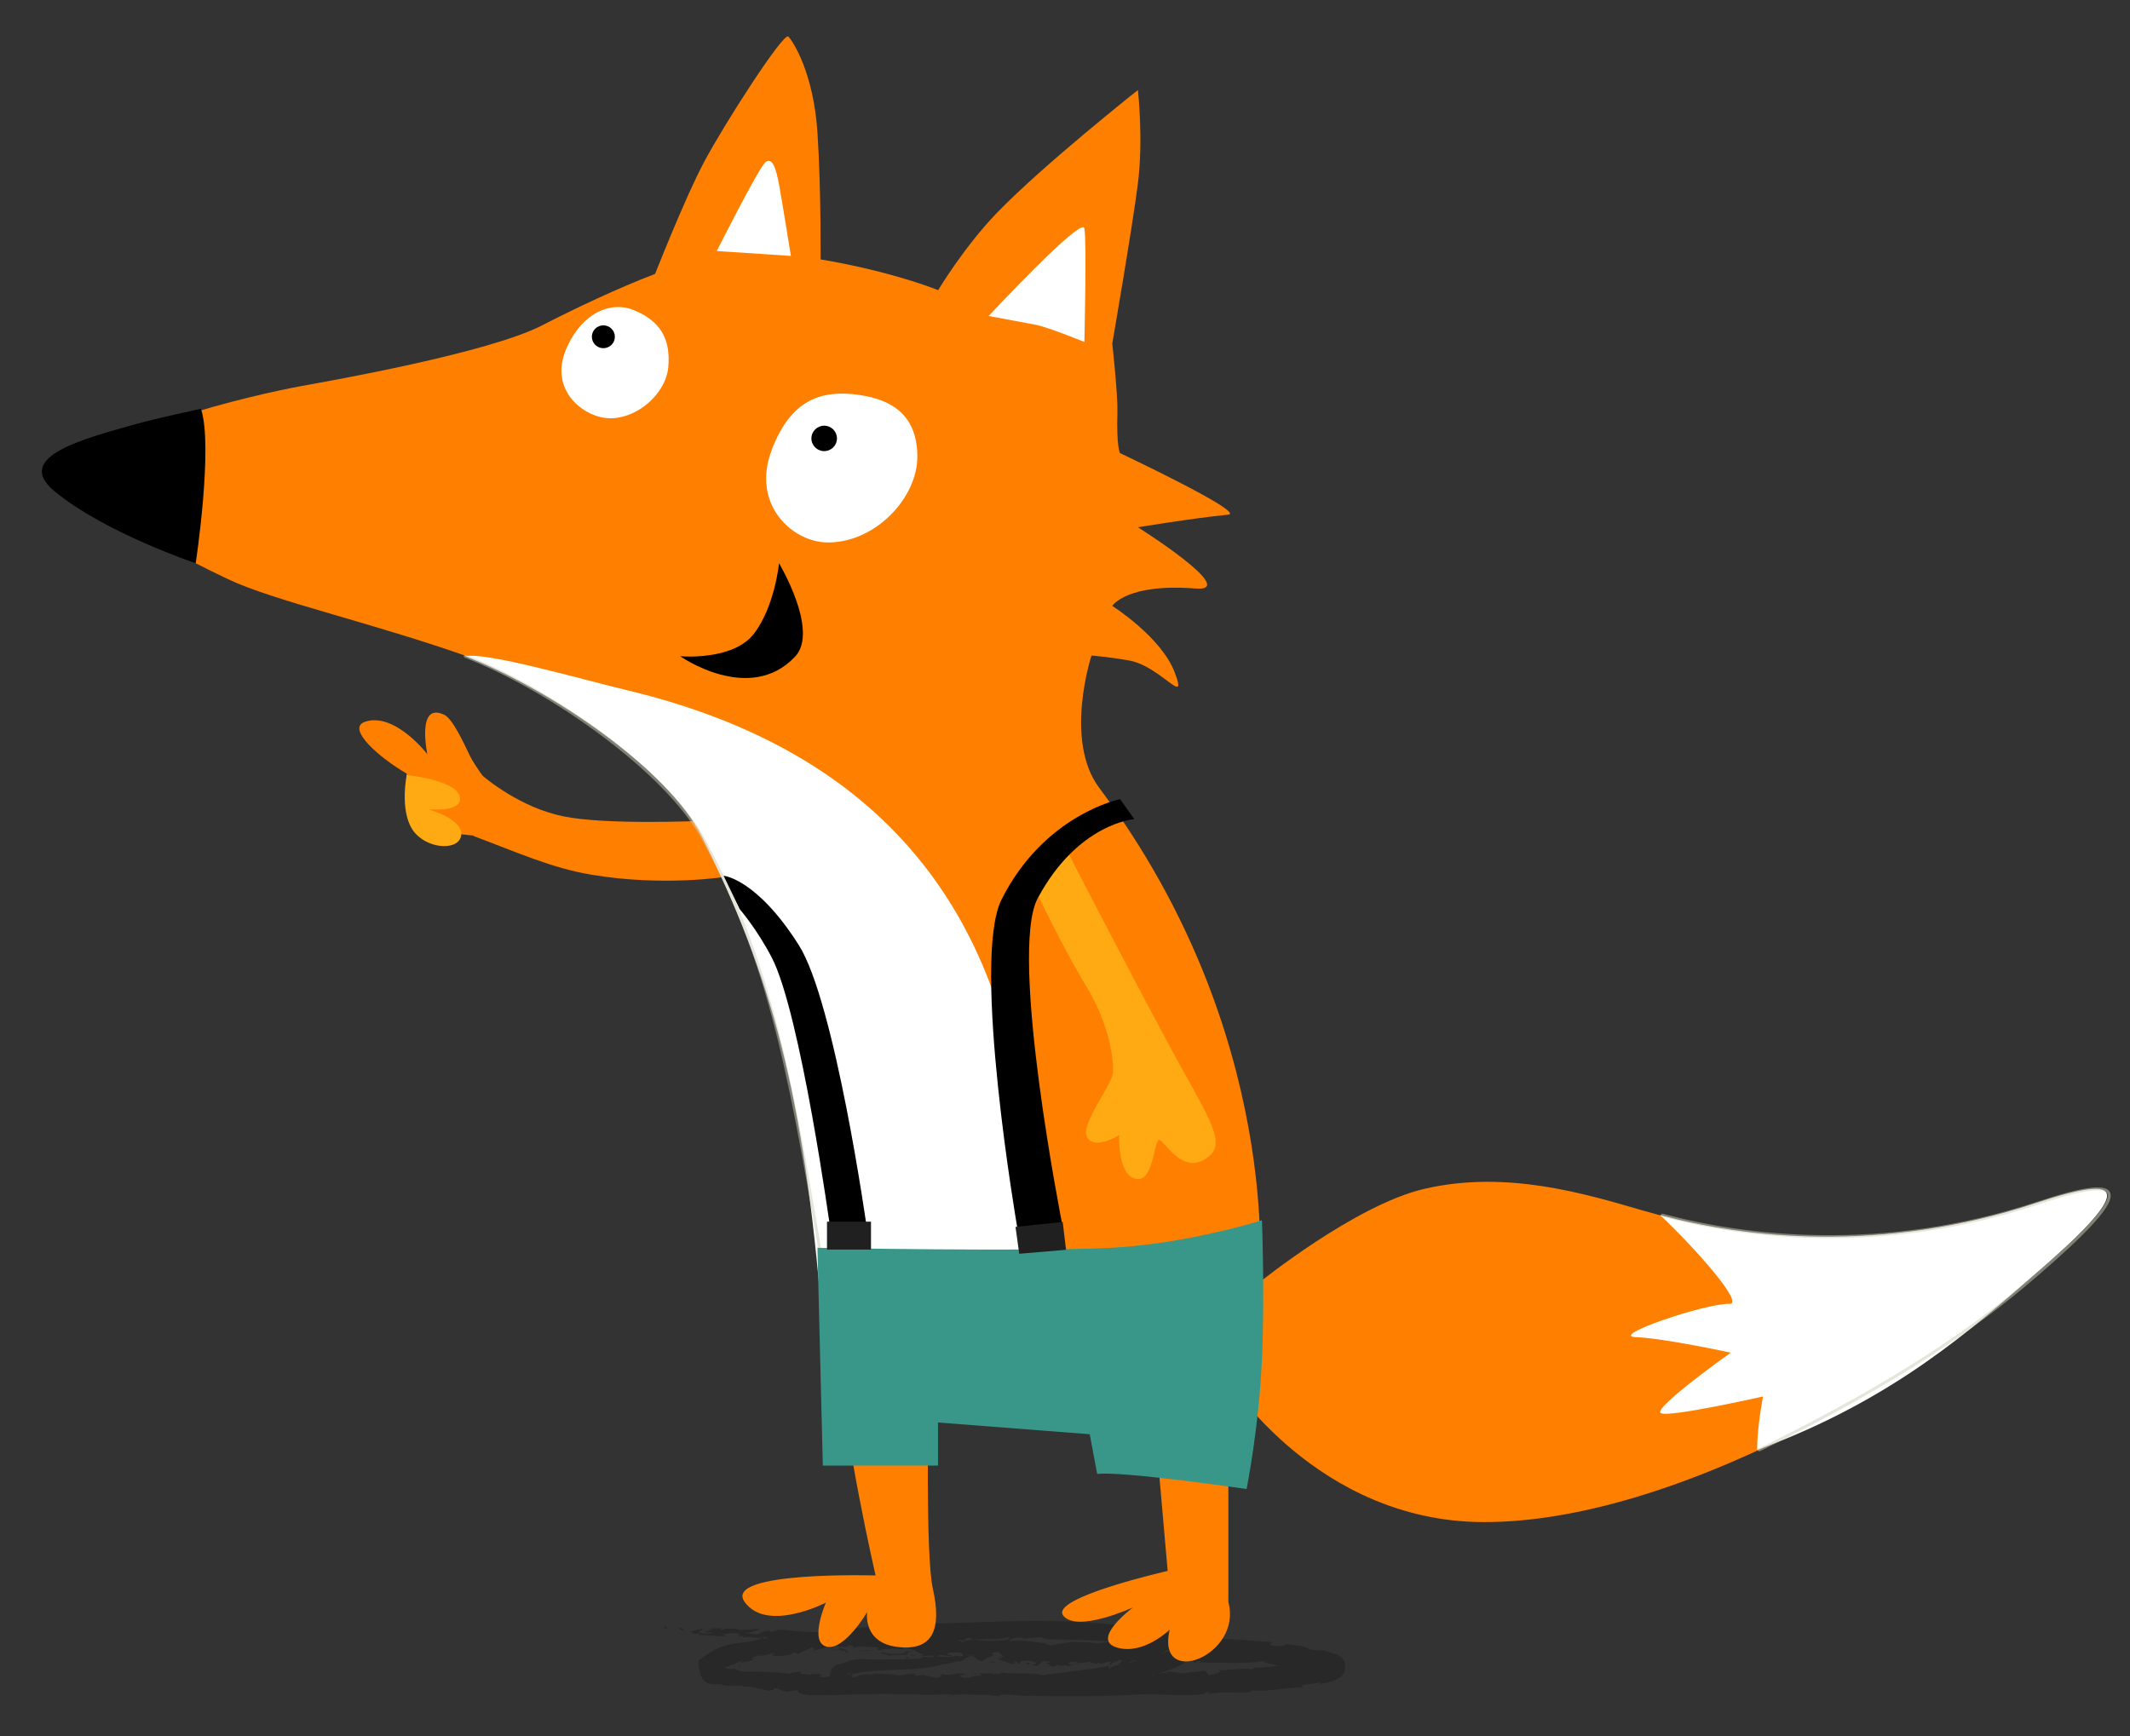 <svg width="352" height="287" viewBox="0 0 352 287" fill="none" xmlns="http://www.w3.org/2000/svg">
<rect x="0" y="0" width="352" height="287" fill="#333333" stroke="none"/>
<path d="M110.553 268.952C109.187 269.023 111.288 269.291 109.66 269.088C109.843 268.938 110.11 268.826 110.553 268.952Z" fill="black" fill-opacity="0.22"/>
<path d="M155.715 275.121C151.434 276.456 145.515 275.569 140.915 276.735C140.423 277.007 140.884 276.161 139.722 276.827C141.744 278.143 150.95 277.317 156.047 278.157L155.71 278.317C156.792 278.404 158.098 277.859 159.243 277.895C159.254 277.997 158.88 278.052 159.149 278.18C159.427 277.865 161.213 277.969 161.688 277.722C162.145 277.822 162.112 278.064 162.701 278.173L163.341 277.799C165.12 276.895 167.762 277.647 170.216 277.05C170.1 277.139 169.86 277.218 170.062 277.283C174.004 276.525 178.975 276.185 183.351 275.369C183.196 275.517 183.065 275.757 183.341 275.86C183.507 275.456 184.852 275.179 186.008 274.894C186.608 275.175 187.948 274.195 189.332 274.073L189.237 274.184C190.124 273.551 190.777 274.037 191.42 273.329L192.129 273.414C192.347 272.765 193.608 273.152 194.216 272.496L194.138 272.414C194.028 273.929 193.179 272.455 192.59 272.734L192.535 272.658C190.819 272.396 189.865 271.967 189.838 272.394C189.289 271.965 191.528 272.508 190.666 271.873C184.92 271.332 179.015 271.018 173.217 270.986C172.562 270.805 172.141 270.77 171.994 270.61C171.415 270.694 169.811 270.697 169.288 270.91C169.483 270.9 168.911 270.699 168.604 270.682C167.546 270.537 167.459 271.155 166.299 270.99C166.756 270.87 166.911 270.735 166.753 270.585C165.772 270.929 164.449 270.898 163.285 271.033C163.465 270.957 163.744 270.909 163.698 270.781C162.431 271.183 161.367 270.771 160.254 271.033L160.665 270.784C158.86 270.544 160.139 271.3 158.58 271.152C158.953 271.073 158.821 270.982 158.887 270.883C157.44 271.323 155.092 271.254 153.649 271.462C153.734 271.424 153.709 271.361 153.709 271.361C152.133 271.475 150.477 271.419 148.754 271.699C148.116 271.626 148.929 271.101 147.263 271.285C147.35 271.76 144.441 271.651 145.459 272.133C144.03 272.131 141.764 272.121 140.828 272.347C141.455 272.121 140.092 271.811 141.273 271.691L140.356 271.462C140.475 271.259 141.282 271.465 140.981 271.239C140.385 271.292 138.672 271.622 138.135 271.588C137.057 271.968 136.094 272.589 134.327 272.821C135.144 272.556 133.803 272.341 134.362 272.205L131.976 273.354C131.392 273.439 131.81 272.993 130.971 273.209C131.028 273.331 130.666 273.449 130.419 273.58C130.19 273.547 127.992 273.966 127.681 273.547C127.396 273.399 128.625 273.323 127.954 273.241C126.869 273.386 126.842 273.554 125.758 273.704L125.728 273.643C125.001 273.666 123.665 274.174 124.474 274.302C124.969 274.236 124.244 274.053 124.995 274.069C124.539 274.425 123.301 274.682 122.25 274.89C122.59 274.738 122.526 274.623 122.648 274.468C121.35 275.101 119.679 275.556 118.696 276.177C118.703 276.39 118.821 275.632 119.171 275.675C118.587 275.729 118.44 275.942 118.116 276.059C118.439 275.291 118.168 275.429 118.615 275.565C119.019 275.555 120.432 275.723 121.112 276.055C120.826 276.06 121.009 275.72 121.019 275.786C122.004 275.936 121.917 276.254 122.579 276.215C122.623 276.406 123.399 276.271 124.076 276.268C124.436 276.164 124.242 276.378 123.654 276.344C124.609 276.288 128.363 276.316 130.529 276.679C130.494 276.55 131.889 276.277 132.384 276.311L132.178 276.596C132.627 276.797 133.856 276.642 133.931 276.891C135.015 276.584 129.797 277.029 131.256 276.812C131.622 277.074 133.292 276.431 132.964 276.819C133.972 276.845 134.958 276.535 135.912 276.842C135.636 276.786 135.084 277.227 135.899 277.23C137.336 277.215 136.31 277.103 137.478 277.026L138.21 276.917C138.263 276.632 139.493 276.976 138.963 276.646C139.138 276.888 141.05 276.531 140.9 277.002L140.696 277.375C141.316 277.35 141.717 276.987 142.205 276.826C142.286 276.859 142.449 276.937 142.418 276.998C142.521 276.421 143.9 277.059 144.641 276.61C145.944 276.808 147.951 276.627 148.568 276.978C149.571 276.798 150.483 276.589 151.628 276.701C151.399 276.757 151.089 276.777 151.025 276.9C151.745 277.065 151.922 276.91 152.578 276.811C152.431 276.897 154.018 277.136 154.819 277.332C155.814 277.151 155.468 276.844 155.568 276.653C156.486 277.213 158.383 276.261 159.534 276.767C159.187 276.847 158.077 277.055 158.91 277.191C159.828 277.751 160.748 276.757 162.221 277.022L161.858 276.554C162.517 276.842 164.028 276.272 163.88 276.75C164.372 276.577 165.621 276.905 165.458 276.45C167.889 276.828 171.378 276.292 172.826 277.126C173.171 277.057 174.034 277.136 173.859 276.9C173.288 276.643 173.055 277.077 172.845 276.9C173.155 276.89 173.224 276.767 173.256 276.704C174.003 276.813 174.592 276.847 173.882 277.225C175.548 277.513 175.604 276.462 177.724 276.636C177.628 276.824 177.789 276.897 178.41 276.866L179.586 276.536C180.958 276.61 180.369 276.966 180.403 277.287C181.136 277.226 182.034 277.231 182.365 276.989L183.26 277.381C182.607 277.097 183.863 277.183 184.206 277.1L183.864 277.182C183.998 277.317 184.847 277.225 185.278 277.177C185.171 276.981 184.305 276.912 183.832 276.857C184.204 276.714 184.788 276.74 185.283 276.564C185.122 276.881 186.482 276.77 187.064 276.792C187.734 276.85 187.814 276.499 188.009 276.507C188.03 276.669 189.1 276.517 188.584 276.754C188.356 276.809 188.06 276.603 187.685 276.754C188.126 276.868 188.081 277.153 188.995 276.931C189.679 276.759 188.806 276.313 190.113 276.483C189.773 276.567 189.712 276.696 189.447 276.816L190.675 276.951L190.722 276.663C190.889 276.734 190.776 276.76 190.852 276.796C191.21 276.486 192.718 276.66 192.987 276.316C193.604 276.272 194.292 276.476 194.883 276.493L194.769 276.522C195.495 276.667 196.449 276.529 197.047 276.318L197.018 276.381C197.412 276.394 198.34 276.316 198.828 276.127C199.825 276.307 199.2 277.198 200.285 276.796C201.295 276.747 201.844 276.209 201.43 276.043C203.247 276.154 205.278 275.602 206.973 275.943C207.226 275.813 207.058 275.75 207.588 275.651C210.252 275.625 213.129 274.931 215.253 275.267C214.51 275.463 215.234 275.558 215.269 275.72C215.867 275.405 216.052 275.898 216.218 275.43C216.121 275.178 216.175 275.059 215.435 275.038C216.737 274.849 219.747 274.076 219.178 274.606C218.841 274.749 219.533 273.596 218.486 275.34C218.669 275.094 218.492 275.633 218.913 276.242C219.507 276.792 220.154 276.894 219.574 276.695C219.218 276.562 218.722 276.469 218.285 276.443L218.103 276.662L217.623 276.283C217.282 276.286 217.142 276.715 216.371 276.288C216.349 276.182 216.323 276.075 216.186 275.968C215.263 275.997 214.018 275.963 213.075 275.684L212.342 275.221C211.921 275.209 211.196 275.34 211.906 275.536C210.291 275.107 209.231 274.942 208.739 274.558C205.791 275.069 201.656 274.817 198.276 274.786L198.379 274.597C197.475 274.414 197.904 274.925 197.275 274.786C197.568 274.608 196.587 274.389 197.301 274.176C196.002 273.965 195.627 274.488 194.786 274.565C194.659 274.812 195.463 274.412 195.301 274.725C195.16 274.801 193.502 274.541 193.302 274.924C192.974 274.781 193.225 274.502 193.401 274.347L192.606 274.543C191.625 274.121 194.819 273.721 193.789 273.198L193.053 273.271C192.346 272.89 195 272.793 193.146 272.692C192.344 272.89 191.667 273.445 192.385 273.597C190.717 273.73 191.626 274.506 189.834 274.506C189.341 274.292 191.266 274.427 190.916 274.125C190.066 273.837 189.228 274.323 188.474 274.229C189.313 274.358 188.616 274.747 188.08 274.824C187.161 274.669 188.666 274.456 187.367 274.448C187.161 274.669 185.971 274.86 187.005 274.987C186.548 275.488 185.653 274.883 184.955 275.28C184.527 274.945 186.274 274.451 184.843 274.311C185.079 274.638 183.097 274.805 183.861 275.28C183.302 275.198 183.236 274.938 183.638 274.725C182.836 274.537 181.718 275.379 181.435 274.718L181.165 275.059C180.909 274.95 180.549 274.87 180.135 274.688C179.429 274.688 177.855 275.168 177.917 274.654C177.692 274.708 176.073 274.698 176.695 275.049C177.703 275.257 177.853 274.78 178.418 275.255C177.703 274.869 176.963 275.318 176.378 275.453L176.284 275.255C175.942 275.349 175.121 275.255 174.898 275.468C175.174 275.364 175.034 275.224 174.756 275.166L174.378 275.453C172.937 275.553 174.057 274.91 172.663 274.95L173.727 274.754C173.492 274.795 173.034 274.494 172.366 274.565C172.095 274.832 171.59 275.144 171.353 275.35C170.58 275.44 170.966 275.028 170.281 275.277C170.621 275.188 170.881 275.079 171.262 274.987C171.392 274.898 170.646 274.514 169.625 274.458C168.967 274.517 167.93 274.858 168.951 275.066C168.438 275.041 167.731 274.833 168.148 274.654C166.982 274.68 168.283 274.96 167.274 275.074C166.875 274.865 165.614 274.53 164.861 274.219L165.931 273.819L165.239 273.776C166.158 273.458 164.799 273.468 165.33 273.107C164.859 273.02 164.276 273.117 163.812 273.192C165.162 273.896 162.209 273.95 162.579 274.544C160.67 274.585 161.474 273.09 159.439 273.86C159.755 274.03 158.796 274.405 160.002 274.313C158.826 274.18 159.166 274.834 157.787 274.517C158.833 274.344 156.715 273.874 158.225 273.625C158.116 273.806 159.047 273.816 159.279 273.777C158.807 273.53 159.415 273.21 158.207 273.14C157.467 273.149 156.456 273.101 156.584 273.406C156.594 273.734 157.712 273.437 157.22 273.739C155.745 273.764 155.529 273.254 154.887 273.797C155.817 273.805 156.03 274.153 155.999 274.376L154.912 274.45L155.135 274.246C153.414 273.987 154.6 274.607 152.929 274.45L152.17 273.977C152.59 273.631 154.597 274.285 154.334 273.667C153.245 273.578 152.864 273.86 151.848 273.645L152.623 273.571C152.233 273.528 151.892 272.712 150.312 273.084C149.5 273.216 150.087 273.285 150.054 273.508C148.3 273.472 147.765 273.671 146.637 273.641C146.893 273.217 144.647 273.481 145.918 273.105C146.475 273.395 149.005 273.517 149.65 273.136C149.045 272.581 151.02 273.291 151.426 272.787C150.024 272.693 150.122 272.187 149.917 271.839C149.528 271.791 149.142 271.913 148.907 271.949C148.724 272.256 149.233 272.281 149.244 272.605C147.683 272.427 146.165 272.518 145.284 272.775C144.77 272.589 144.953 272.284 145.573 272.287C143.705 272.272 141.719 272.117 139.955 271.921C141.07 272.501 137.976 271.934 138.734 272.404C139.674 272.574 140.468 272.983 139.931 273.184C139.342 273.118 139.963 272.961 139.722 272.838C138.952 273.075 138.576 272.322 137.81 272.724C139.52 272.651 138.175 272.116 138.511 271.733C137.273 271.888 138.581 271.449 137.366 271.382C136.133 271.537 134.62 271.631 133.256 271.646C131.57 271.171 128.933 271.415 127.408 271.353C126.62 271.111 127.184 270.679 126.324 270.56C125.306 270.519 127.051 271.086 125.558 270.807L125.709 270.723C125.247 270.807 122.963 270.284 122.488 270.916L122.975 270.446C122.695 270.388 122.431 270.487 122.197 270.531C122.192 270.368 121.872 270.208 122.333 270.124C121.42 269.745 120.38 270.095 119.37 270.065L120.008 270.385C118.27 270.535 117.127 270.213 115.452 270.255L115.512 269.971L114.511 270.111C114.764 269.839 113.855 269.639 113.324 269.857L115.933 269.232C116.647 269.425 115.136 269.549 115.577 269.847C115.954 270.106 117.502 270.084 117.764 269.818C117.171 269.765 117.141 269.828 116.677 269.913C116.496 269.508 117.396 269.557 117.851 269.307C117.539 269.312 117.101 269.177 117.03 269.3C117.648 269.13 118.266 269.116 119.283 269.15C118.588 269.279 119.647 269.411 119.383 269.516C119.478 269.17 120.453 269.101 121.706 269.251C122.584 269.692 124.075 269.101 125.527 269.28C124.919 269.607 124.151 269.854 123.26 269.956C124.166 270.177 124.276 269.995 125.184 270.215C125.639 269.973 125.974 269.58 127.173 269.481L127.225 269.745C128.31 269.666 128.33 269.28 129.698 269.42C132.048 269.667 134.47 269.801 136.265 269.929L136.317 270.193C137.347 269.692 139.658 270.171 141.017 270C143.291 270.383 146 270.036 147.147 270.554C151.198 270.588 154.74 270.602 158.915 270.946L158.188 271.282C158.954 271.049 158.662 271.529 159.402 271.517C158.574 271.163 160.443 271.184 160.976 270.983C162.819 271.388 165.23 271.212 166.894 271.039L166.945 271.306C168.613 270.906 170.645 271.476 172.674 271.614C172.905 271.73 173.265 271.987 173.88 271.982C175.012 271.585 175.577 271.692 177.228 271.393C178.43 271.383 180.378 271.471 181.604 271.626C186.13 270.932 190.786 271.183 195.548 270.8L195.893 271.11C200.524 270.461 206.228 271.224 210.228 271.425L209.786 271.898C211.005 272.218 212.629 272.123 212.369 271.714C213.594 271.986 215.537 271.903 216.236 272.563C217.478 272.949 217.838 272.684 218.914 272.86C219.538 273.056 220.064 273.214 220.542 273.35L220.89 273.445C222.53 274.266 222.37 275.357 222.178 276.363C221.615 277.514 221.365 277.179 220.892 277.593C219.405 278.209 218.798 278.245 217.491 278.514L218.106 278.461C218.359 278.308 218.341 278.085 217.729 278.138C216.822 278.443 214.38 278.41 215.349 278.933C212.729 278.87 209.389 279.724 206.874 279.384C207.093 279.541 206.468 279.612 206.212 279.742C203.977 279.859 201.613 279.623 199.846 279.973C199.49 279.9 200.401 279.66 199.491 279.678C198.955 279.762 199.49 279.901 198.829 280.021C195.223 280.472 191.501 279.915 188.219 280.057C182.383 280.492 176.292 280.368 170.663 280.329L170.73 280.205C168.848 280.648 166.393 279.648 164.895 280.375C164.457 280.256 163.215 280.324 163.541 280.08C162.062 280.421 159.387 279.784 157.239 280.237C157.436 280.247 157.55 280.22 157.78 280.164C155.605 279.907 153.69 280.304 151.392 280.072C151.624 280.016 152.046 279.973 152.115 279.846C151.227 279.613 150.015 280.391 149.527 279.788C149.018 279.796 149.165 280.096 149.477 280.076C144.446 279.865 139.072 280.248 133.793 280.216C130.031 279.708 133.604 279.189 130.606 279.516C130.368 279.387 130.419 279.74 130.385 279.613C129.221 279.735 128.629 278.828 127.812 279.1C128.117 279.492 127.266 279.275 127.225 279.497C124.924 279.075 124.502 278.706 122.644 278.78L122.803 278.602C121.701 278.737 120.534 278.684 119.396 278.544C118.878 277.817 115.512 279.962 115.425 274.504C120.137 270.785 122.06 272.038 125.258 271.011C128.149 270.57 131.01 270.182 133.858 269.869C139.556 269.229 145.211 268.745 150.939 268.43C162.419 268.263 173.175 267.304 184.985 268.636C187.67 269.353 187.866 269.477 190.91 269.661C190.773 269.724 190.581 269.719 190.771 269.823C190.992 269.397 192.9 270.23 193.275 269.892L194.893 270.267L195.094 270.311L195.119 270.318L195.132 270.321C194.994 269.332 196.355 278.94 195.778 274.874H195.774L195.767 274.879L195.713 274.907L195.604 274.963L195.165 275.192L194.3 275.606C193.184 276.071 192.116 276.417 191.057 276.711C188.94 277.303 186.851 277.715 184.643 278.056C185.334 277.904 185.625 277.509 184.803 277.664L183.981 278.066L183.821 277.969C183.264 278.115 182.678 278.401 183.28 278.459C172.229 280.284 161.391 279.824 150.628 280.064C148.064 279.908 144.438 280.064 141.59 280.038L139.972 279.837C139.714 279.806 139.357 279.74 138.991 279.669L138.092 279.337C137.836 278.988 138.176 279.889 137.059 278.118C136.932 274.561 139.163 275.2 138.48 275.128C138.377 275.182 139.907 274.704 138.471 275.245C140.251 274.589 140.074 274.358 142.694 274.21C144.069 274.365 146.353 274.319 148.191 274.283C152.343 274.271 155.42 273.726 160.787 273.747C160.263 273.592 159.043 274.668 155.715 275.121Z" fill="black" fill-opacity="0.22"/>
<path d="M112.198 268.928C112.484 269.149 113.435 269.289 112.67 269.551C112.58 269.35 112.095 269.115 112.198 268.928Z" fill="black" fill-opacity="0.22"/>
<path d="M137.479 272.238C137.515 272.177 137.835 272.342 137.915 272.38C137.601 272.38 137.298 272.54 137.055 272.419C137.373 272.423 137.331 272.318 137.479 272.238Z" fill="black" fill-opacity="0.22"/>
<path d="M143.954 272.728C143.846 272.909 142.451 272.982 141.633 272.959L143.954 272.728Z" fill="black" fill-opacity="0.22"/>
<path d="M149.945 273.854C150.456 274.043 150.308 274.121 149.608 274.075C149.56 273.973 149.796 273.936 149.945 273.854Z" fill="black" fill-opacity="0.22"/>
<path d="M150.399 273.452C150.901 273.477 151.145 273.602 151.381 273.724C151.373 273.56 150.212 273.755 150.399 273.452Z" fill="black" fill-opacity="0.22"/>
<path d="M163.481 274.777C163.798 274.78 164.489 274.663 164.77 274.891C164.449 274.726 163.221 275.036 163.481 274.777Z" fill="black" fill-opacity="0.22"/>
<path d="M169.602 274.848C169.798 274.873 169.877 274.909 170.108 274.873C170.467 274.977 170.077 275.094 169.77 275.094L169.602 274.848Z" fill="black" fill-opacity="0.22"/>
<path d="M160.777 276.696L161.437 276.597L161.341 276.783L160.777 276.696Z" fill="black" fill-opacity="0.22"/>
<path d="M121.738 275.383C122.334 275.136 122.202 275.464 122.311 275.469C121.759 275.608 122.473 275.199 121.738 275.383Z" fill="black" fill-opacity="0.22"/>
<path d="M147.574 271.806L147.375 271.823L147.42 271.436L147.574 271.806Z" fill="black" fill-opacity="0.22"/>
<path d="M115.999 135.681C115.999 135.681 100.201 136.4 93.112 134.941C86.056 133.487 80.52 128.939 78.876 127.5C78.613 127.267 78.421 126.844 78.258 126.308V138.191C85.591 140.934 91.12 143.461 97.662 144.569C109.786 146.623 120.218 144.884 120.218 144.884L115.999 135.681Z" fill="#FF8000"/>
<path d="M155.037 47.964C155.037 47.964 142.932 42.963 124.484 41.492C116.795 40.879 100.992 47.928 89.56 53.794C80.664 58.36 54.595 62.944 49.865 63.799C41.748 65.27 15.609 71.471 15.609 77.351C15.609 83.232 22.221 88.395 37.711 95.745C53.206 103.094 104.86 110.448 116.666 135.443C128.474 160.435 136.586 203.075 138.063 220.717C139.54 238.359 144.704 260.415 144.704 260.415C144.704 260.415 119.371 259.649 123.06 264.793C126.751 269.935 136.481 264.904 136.481 264.904C136.481 264.904 133.636 271.443 136.586 272.176C139.539 272.913 143.306 266.464 143.306 266.464C143.306 266.464 142.49 271.564 148.395 272.238C154.298 272.911 155.629 269.18 154.154 262.562C152.898 256.941 153.45 231.005 153.45 231.005C152.766 231.56 190.457 231.005 190.457 231.005L192.966 259.666C192.966 259.666 173.484 264.088 175.7 267.028C177.913 269.97 187.261 265.686 187.261 265.686C187.261 265.686 180.126 270.992 184.554 272.318C188.98 273.646 193.304 269.36 193.304 269.36C190.955 279.28 205.378 273.709 202.998 264.824V228.067C202.998 228.067 217.668 251.465 245.057 251.591C279.167 251.746 324.2 222.991 338.896 207.653C354.008 191.881 348.253 196.182 329.913 200.868C304.523 207.355 284.524 203.873 271.609 200.123C262.083 197.36 248.944 193.312 235.267 196.539C223.916 199.216 208.073 212.014 208.073 212.014C208.073 212.014 212.239 171.088 181.651 130.219C175.769 122.358 180.381 108.357 180.381 108.357C180.381 108.357 183.354 108.592 186.567 109.169C191.858 110.119 196.358 117.06 194.144 111.177C191.933 105.299 183.813 100.155 183.813 100.155C183.813 100.155 186.171 96.368 197.591 97.28C205.06 97.875 188.05 87.156 188.05 87.156C188.05 87.156 196.991 85.668 202.968 85.072C205.997 84.769 185.086 74.892 185.086 74.892C185.086 74.892 184.488 73.863 184.659 68.142C184.75 65.302 183.812 56.783 183.812 56.783C183.812 56.783 187.122 37.672 188.048 30.32C188.975 22.968 188.048 14.883 188.048 14.883C188.048 14.883 172.463 27.223 164.866 35.063C159.324 40.782 155.037 47.964 155.037 47.964Z" fill="#FF8000"/>
<path d="M116.016 138.325C127.429 161.187 132.887 180.778 135.846 218.074C144.012 218.239 162.917 217.413 170.72 218.074C171.354 213.038 170.117 207.761 170.117 202.487C170.117 151.543 145.642 124.147 103.655 114.096C95.936 112.25 80.356 107.728 76.883 108.473C91.288 114.077 110.515 127.309 116.016 138.325Z" fill="white"/>
<g opacity="0.8">
<g opacity="0.8">
<path opacity="0.8" d="M76.883 108.471C91.29 114.076 110.062 127.546 116.017 138.325C126.611 157.509 130.287 175.432 135.471 206.545" stroke="#CCCCB8" stroke-width="0.485" stroke-linecap="round"/>
</g>
</g>
<path d="M22.6 70.056C13.992 72.489 2.089 75.462 8.975 81.171C17.274 88.053 32.344 93.102 32.344 93.102C32.344 93.102 35.275 73.727 33.209 67.567C33.208 67.567 25.728 69.171 22.6 70.056Z" fill="black"/>
<path d="M107.898 46.193C107.898 46.193 113.048 32.993 116.399 26.698C119.75 20.404 129.5 5.242 130.286 6.044C131.069 6.848 134.442 12.068 135.09 21.887C135.743 31.706 135.602 44.386 135.602 44.386L107.898 46.193Z" fill="#FF8000"/>
<path d="M163.383 52.234C163.383 52.234 178.788 35.694 179.198 37.736C179.61 39.781 179.198 56.523 179.198 56.523C179.198 56.523 173.235 54.076 171.092 53.669C168.95 53.259 163.383 52.234 163.383 52.234Z" fill="white"/>
<path d="M126.516 26.799C127.61 25.97 128.24 27.681 128.796 30.788C129.348 33.894 130.703 42.304 130.703 42.304L118.453 41.493C118.454 41.492 125.428 27.625 126.516 26.799Z" fill="white"/>
<path d="M151.597 75.525C151.597 82.234 144.745 89.666 136.839 89.666C130.904 89.666 124.103 83.351 127.533 74.364C130.677 66.118 135.613 64.424 141.775 65.25C147.655 66.037 151.597 68.816 151.597 75.525Z" fill="white"/>
<path d="M110.443 60.655C110.027 65.501 104.196 70.245 99.086 68.905C95.175 67.883 90.837 63.607 93.724 57.32C96.365 51.556 101.067 49.723 104.789 51.279C108.952 53.016 110.861 55.81 110.443 60.655Z" fill="white"/>
<path d="M134.09 72.464C134.09 73.628 135.039 74.565 136.206 74.565C137.371 74.565 138.316 73.627 138.316 72.464C138.316 71.306 137.37 70.364 136.206 70.364C135.039 70.364 134.09 71.307 134.09 72.464Z" fill="black"/>
<path d="M97.809 55.665C97.809 56.712 98.663 57.554 99.71 57.554C100.761 57.554 101.612 56.711 101.612 55.665C101.612 54.625 100.76 53.775 99.71 53.775C98.662 53.775 97.809 54.625 97.809 55.665Z" fill="black"/>
<path d="M135.086 206.255C135.086 206.255 170.929 206.918 183.598 206.255C196.258 205.593 208.55 201.704 208.55 201.704C208.55 201.704 209.025 214.321 208.55 224.625C208.025 236.263 206.006 246.13 206.006 246.13C206.006 246.13 185.216 243.094 181.317 243.644L180.089 237.072L155.013 235.129V242.25H135.979L135.086 206.255Z" fill="#389789"/>
<path d="M170.789 146.427C170.789 146.427 175.657 156.752 179.443 162.902C183.224 169.054 184.109 175.095 183.937 177.268C183.761 179.442 178.307 186.028 179.694 188.068C181.076 190.109 184.945 187.615 184.945 187.615C184.945 187.615 184.73 193.312 187.024 194.576C190.438 196.455 190.604 189.377 191.415 188.5C192.138 187.705 195.339 195.042 199.932 191.006C202.716 188.566 199.145 183.811 193.447 173.213C185.029 157.557 176.627 141.177 176.627 141.177" fill="#FFAA12"/>
<path d="M175.622 202.796C175.622 202.796 166.624 157.568 171.494 148.472C178.139 136.063 187.45 135.397 187.45 135.397L185.101 132.092C185.101 132.092 172.561 134.612 165.5 148.716C160.493 158.728 168.093 202.796 168.093 202.796H175.622Z" fill="black"/>
<path d="M137.248 203.372C137.248 203.372 132.31 167.399 127.526 158.249C125.039 153.483 122.248 150.294 122.248 150.294L119.582 144.757C119.582 144.757 125.015 145.198 132.001 156.205C138 165.652 143.224 202.797 143.224 202.797L137.248 203.372Z" fill="black"/>
<path d="M168.438 207.24L176.17 206.581L175.622 201.979L167.82 202.796L168.438 207.24Z" fill="#202020"/>
<path d="M143.94 201.933H136.668V206.545H143.94V201.933Z" fill="#202020"/>
<path d="M336.401 198.865C310.939 207.324 287.932 204.53 274.347 200.85C279.561 205.719 288.48 215.609 285.788 215.517C281.981 215.387 265.756 220.861 270.329 221.023C274.906 221.178 286.017 223.586 286.017 223.586C286.017 223.586 272.966 232.869 274.469 233.589C275.967 234.316 291.359 230.827 291.359 230.827C291.359 230.827 290.389 235.634 290.378 239.659C313.122 231.381 326.445 219.099 335.868 211.002C352.398 196.806 352.063 193.663 336.401 198.865Z" fill="white"/>
<g opacity="0.8">
<g opacity="0.8">
<path opacity="0.8" d="M290.736 239.658C314.164 228.137 326.806 219.099 336.23 211.002C352.759 196.806 352.426 193.662 336.765 198.865C311.302 207.324 288.294 204.532 274.711 200.85" stroke="#CCCCB8" stroke-width="0.485" stroke-linecap="round"/>
</g>
</g>
<path d="M112.402 108.471C112.402 108.471 121.107 109.269 124.576 104.767C128.046 100.264 128.742 93.102 128.742 93.102C128.742 93.102 135.416 104.242 131.403 108.525C123.891 116.54 112.402 108.471 112.402 108.471Z" fill="black"/>
<path d="M67.188 127.856C62.741 125.293 57.12 120.384 60.33 119.304C65.245 117.659 70.621 124.664 70.621 124.664C70.621 124.664 68.766 115.895 73.44 118.163C74.764 118.806 76.558 122.619 77.633 124.885C79.343 128.485 87.685 137.609 84.345 138.038C78.13 138.833 67.824 136.928 67.713 134.781C67.597 132.637 67.188 127.856 67.188 127.856Z" fill="#FF8000"/>
<path d="M67.212 128.111C67.212 128.111 76.055 128.965 76.026 132.069C76.004 134.342 70.719 133.747 70.719 133.747C70.719 133.747 76.911 135.427 76.167 138.295C75.528 140.754 70.167 140.291 68.109 137.047C66.054 133.803 67.212 128.111 67.212 128.111Z" fill="#FFAA12"/>
</svg>

